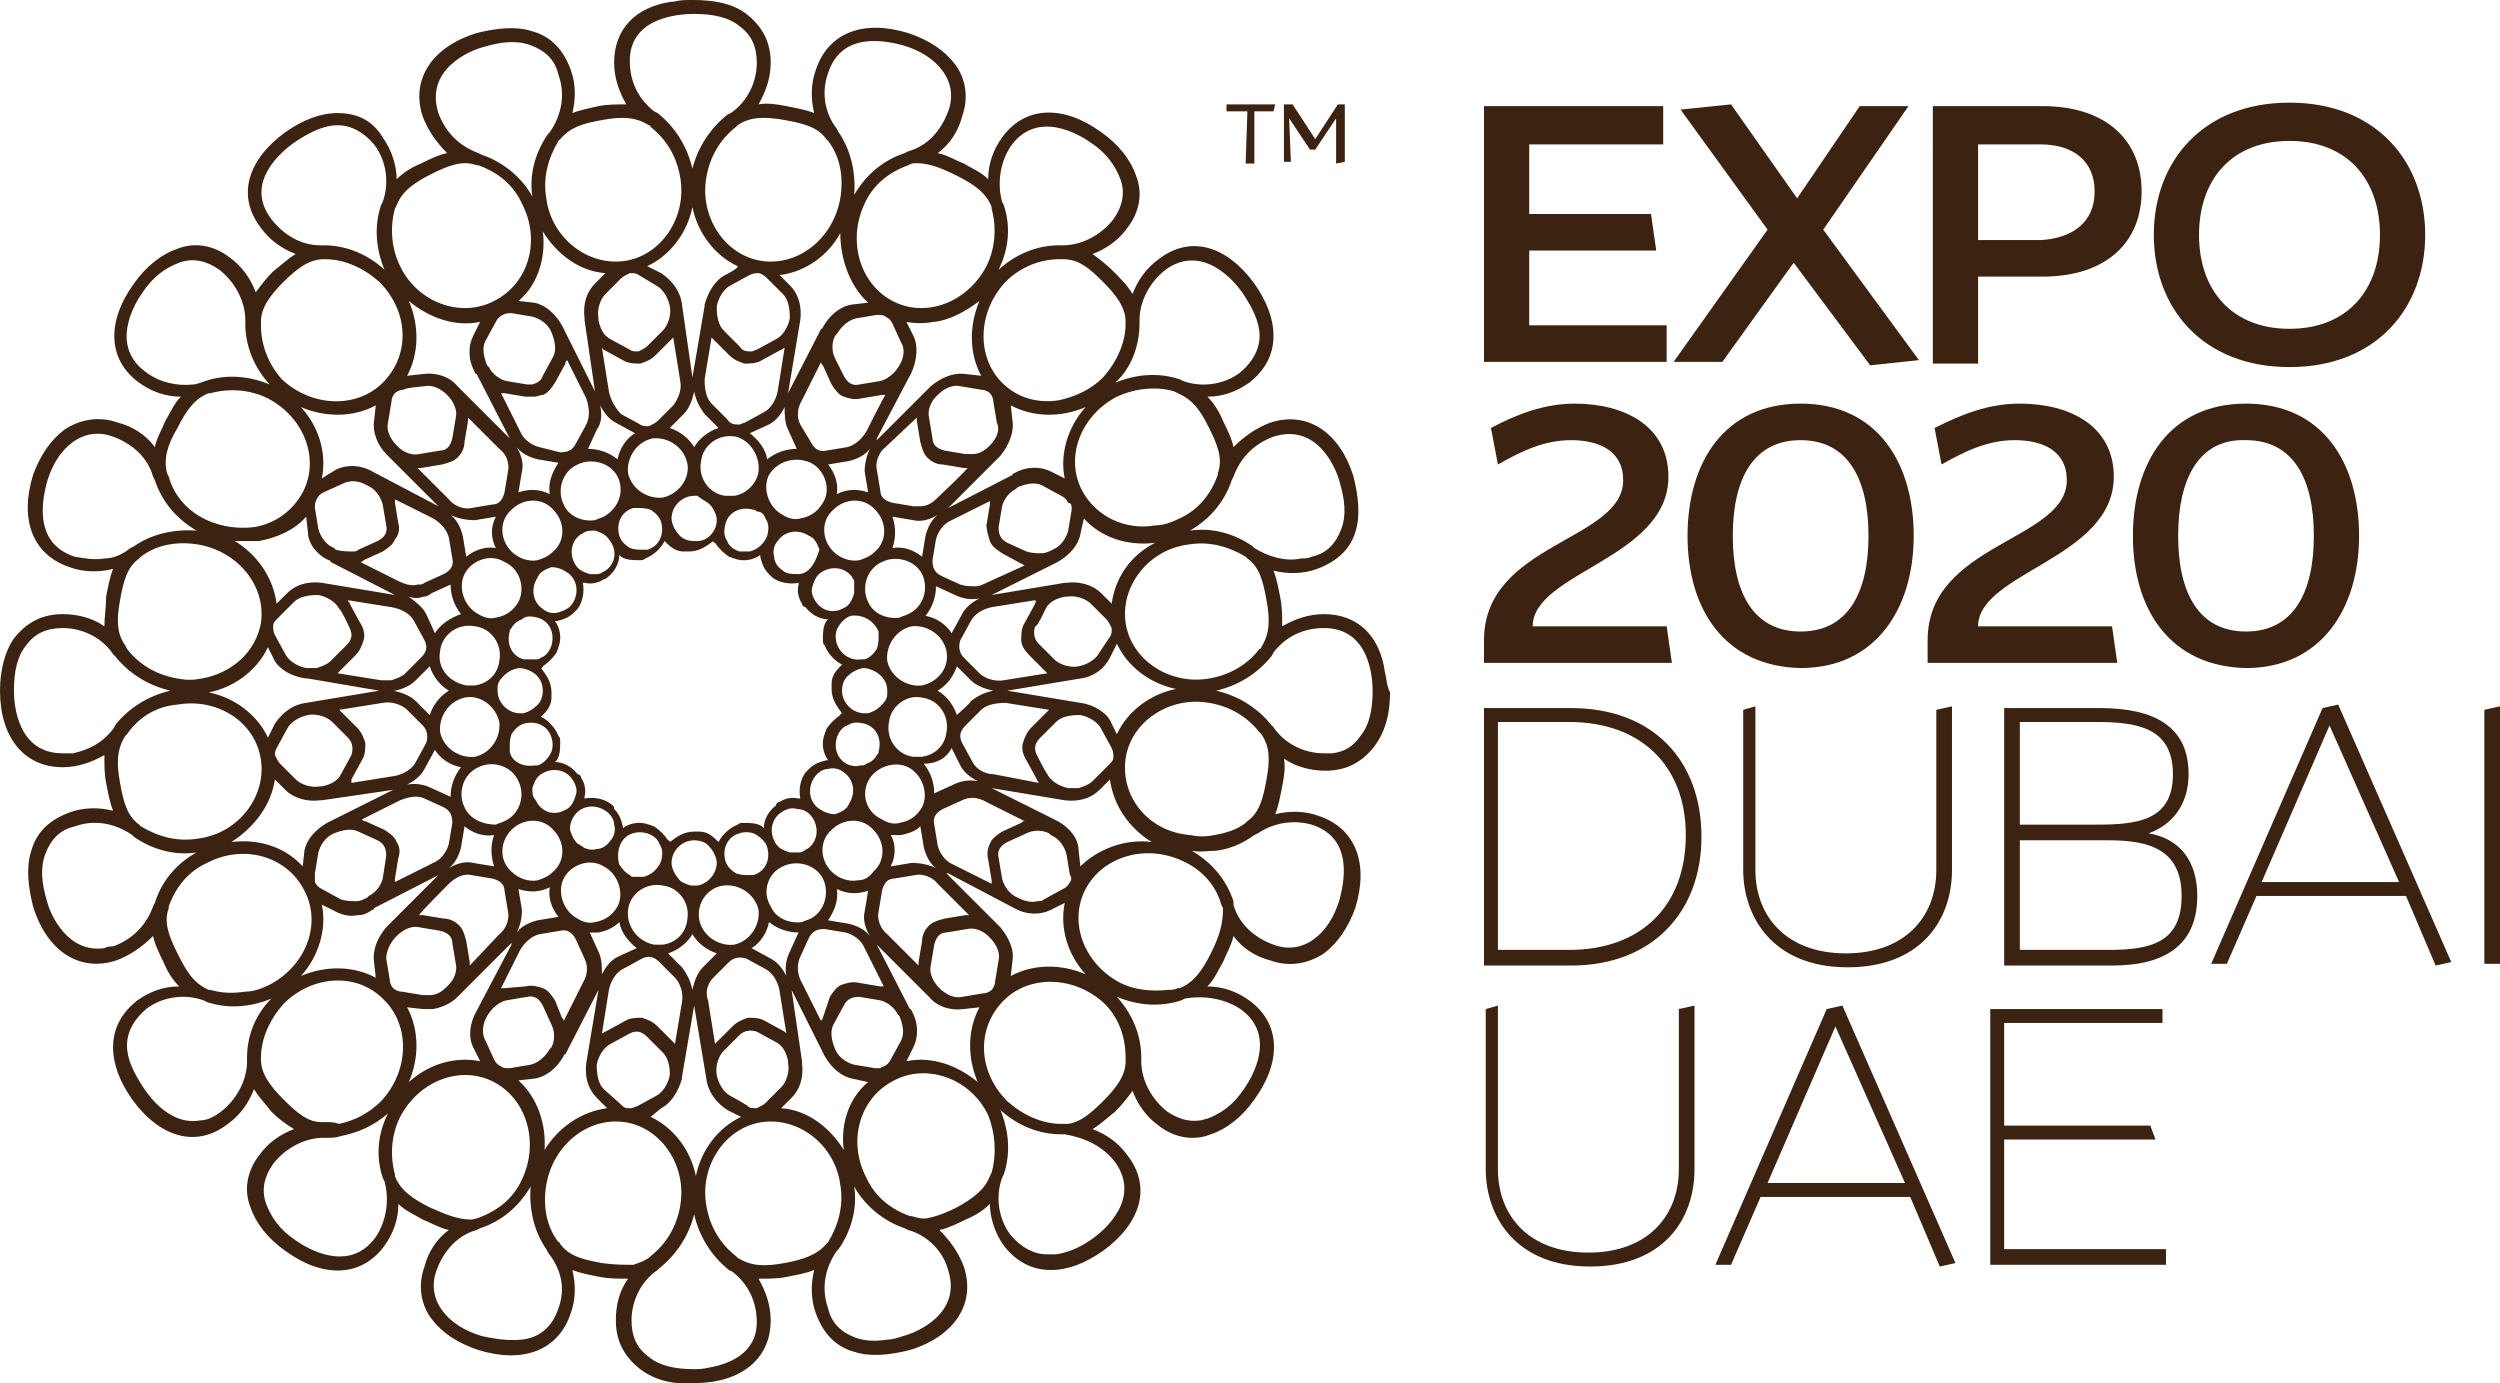 <?xml version="1.0" encoding="utf-8"?>
<!-- Generator: Adobe Illustrator 23.0.3, SVG Export Plug-In . SVG Version: 6.00 Build 0)  -->
<svg version="1.2" baseProfile="tiny" id="Layer_1" xmlns="http://www.w3.org/2000/svg" xmlns:xlink="http://www.w3.org/1999/xlink"
	 x="0px" y="0px" viewBox="0 0 143.7 79.5" xml:space="preserve">
<path fill="#3C2210" d="M71.6,9.4h0.5v-3h1.1L73.3,6h-2.8v0.4h1.2L71.6,9.4z M74.1,6.8l1.2,1.8h0.3l1.2-1.8v2.6l0.5-0.1V6h-0.4
	l-1.3,2l-1.3-2h-0.5v3.3h0.4L74.1,6.8z"/>
<path fill="#3C2210" d="M78.2,42.3c-0.4,0.6-0.9,0.9-1.6,1h-0.5c-1.2,0-2.3-0.6-2.9-1.5l-0.1-0.1c-0.8-1-1.9-1.7-3.2-2
	c1.3-0.3,2.4-1,3.2-2l0.1-0.2c0.7-0.9,1.7-1.4,2.9-1.4c2.6,0,2.8,2.8,2.8,3.6C78.9,40.8,78.7,41.7,78.2,42.3z M75.4,47.4
	c2.5,0.8,1.8,3.5,1.6,4.3c-0.3,1-0.8,1.8-1.5,2.3s-1.5,0.6-2.3,0.3c-1.1-0.4-2-1.2-2.3-2.3v-0.2c-0.4-1.2-1.2-2.2-2.4-2.9
	c0.5,0.1,1,0,1.4,0c0.8-0.1,1.5-0.4,2.2-0.9l0.2-0.1C73.2,47.3,74.3,47.1,75.4,47.4L75.4,47.4z M69.6,54.8c-0.5,1-1,1.7-1.8,2h-0.1
	c-0.2,0.1-0.4,0.1-0.6,0.1c-0.9,0.1-1.9,0-2.7-0.4c-2.1-1.1-3-3.5-2-5.4s3.5-2.6,5.6-1.6c1.1,0.5,1.9,1.4,2.2,2.5l0.1,0.2
	C70.3,53.1,70.1,53.8,69.6,54.8z M71.3,58c2.1,1.5,0.7,3.9,0.2,4.6c-0.6,0.9-1.3,1.4-2.1,1.7c-0.1,0-0.3,0.1-0.4,0.1
	c-0.7,0.1-1.3-0.1-1.9-0.5c-0.9-0.7-1.5-1.8-1.5-2.9v-0.2c0-1.3-0.5-2.5-1.4-3.5c1.2,0.5,2.5,0.6,3.7,0.2l0.2-0.1
	C69.2,57.2,70.4,57.4,71.3,58L71.3,58z M64.7,60.8V61c0,0.8-0.5,1.5-1.3,2.3c-0.7,0.7-1.3,1.2-2,1.3H61c-1.1,0-2.2-0.5-3.1-1.3
	c-1.7-1.7-1.8-4.2-0.2-5.8c1.5-1.5,4.1-1.4,5.8,0.2C64.3,58.5,64.7,59.6,64.7,60.8z M64.1,66.8c1.5,2.1-0.6,3.9-1.3,4.4
	s-1.4,0.8-2.1,0.9h-0.5c-0.8,0-1.5-0.4-2.1-1.1c-0.7-0.9-0.9-2.2-0.5-3.3l0.1-0.2c0.4-1.2,0.3-2.5-0.2-3.7c1,0.9,2.2,1.4,3.5,1.4
	h0.2C62.4,65.4,63.4,65.9,64.1,66.8z M57,67.4l-0.1,0.2c-0.3,0.8-1,1.3-1.9,1.8c-0.6,0.3-1.1,0.5-1.6,0.6c-0.3,0.1-0.7,0-1-0.1h-0.1
	c-1.1-0.4-2-1.1-2.5-2.2c-1.1-2.1-0.4-4.6,1.6-5.6c1.9-1,4.4-0.1,5.4,2C57.2,65.1,57.3,66.3,57,67.4z M54.5,73
	c0.8,2.5-1.8,3.6-2.6,3.8C51.6,76.9,51.3,77,51,77c-0.6,0.1-1.2,0.1-1.8-0.1c-0.8-0.3-1.4-0.8-1.6-1.7c-0.4-1.1-0.2-2.3,0.5-3.3
	l0.1-0.1c0.7-1,1.1-2.3,0.9-3.6c0.6,1.1,1.7,2,2.9,2.4l0.2,0.1C53.3,71,54.2,71.9,54.5,73z M45.1,72.6c-1.1,0.2-1.9,0.2-2.7-0.3
	l-0.1-0.1c-0.9-0.7-1.5-1.7-1.7-2.9c-0.4-2.3,1.1-4.5,3.2-4.8c2.1-0.3,4.2,1.3,4.5,3.6c0.2,1.2-0.1,2.3-0.7,3.3l-0.1,0.1
	C47,72.1,46.2,72.4,45.1,72.6z M40.8,78.6c-0.4,0.1-0.7,0.1-0.9,0.1c-1.1,0-2-0.2-2.6-0.7c-0.7-0.5-1-1.2-1-2.1
	c0-1.2,0.6-2.3,1.5-2.9l0.1-0.1c1-0.8,1.7-1.9,2-3.1c0.3,1.3,1,2.4,2,3.2l0.2,0.1c0.9,0.7,1.4,1.7,1.4,2.9
	C43.5,77.8,41.9,78.4,40.8,78.6z M34.6,72.6c-1.1-0.2-1.9-0.4-2.4-1.1c0,0,0-0.1-0.1-0.1c-0.7-0.9-0.9-2.1-0.7-3.3
	c0.4-2.3,2.4-3.9,4.5-3.6s3.6,2.5,3.2,4.8c-0.2,1.2-0.8,2.2-1.7,2.9l-0.1,0.1c-0.3,0.2-0.6,0.3-0.9,0.4
	C35.8,72.7,35.3,72.7,34.6,72.6z M32.1,75.2c-0.4,1.2-1.2,1.7-2.1,1.8c-0.9,0.1-1.8-0.1-2.3-0.2c-1-0.3-1.8-0.8-2.3-1.5
	s-0.6-1.5-0.3-2.3c0.4-1.1,1.2-2,2.3-2.3l0.2-0.1c1.2-0.4,2.2-1.2,2.9-2.4c-0.1,1.3,0.2,2.6,0.9,3.6l0.1,0.2
	C32.3,73,32.5,74.1,32.1,75.2z M24.7,69.4c-1-0.5-1.7-1-2-1.8v-0.1c-0.3-1.1-0.2-2.3,0.3-3.3c1.1-2.1,3.5-3,5.4-2s2.6,3.5,1.6,5.6
	c-0.5,1.1-1.4,1.8-2.5,2.2c0,0-0.3,0.1-0.4,0.1C26.3,70.1,25.6,69.8,24.7,69.4z M22,67.7l0.1,0.2c0.3,1.1,0.1,2.3-0.5,3.2
	c-1.5,2.1-3.9,0.7-4.6,0.2c-0.9-0.6-1.4-1.3-1.7-2.1c-0.3-0.8-0.1-1.6,0.4-2.3c0.7-0.9,1.8-1.5,2.9-1.5h0.2c0.3,0,0.5,0,0.8-0.1
	c1-0.2,1.9-0.6,2.7-1.3C21.7,65.2,21.6,66.5,22,67.7L22,67.7z M16.3,63.2c-0.8-0.8-1.3-1.5-1.3-2.3v-0.1c0-1.1,0.5-2.2,1.3-3.1
	c1.7-1.7,4.3-1.8,5.8-0.2c1.5,1.5,1.4,4.1-0.2,5.8c-0.7,0.7-1.5,1.1-2.4,1.3c-0.3-0.1-0.5-0.1-0.8-0.1h-0.2
	C17.7,64.5,17.1,64,16.3,63.2z M14.2,60.8V61c0,1.1-0.6,2.2-1.5,2.9c-0.4,0.3-0.8,0.5-1.2,0.5c-1.6,0.3-2.8-1.2-3.2-1.8
	c-0.6-0.9-1-1.7-1-2.5s0.4-1.5,1.1-2.1c0.9-0.7,2.2-0.9,3.3-0.5l0.2,0.1c1.2,0.4,2.5,0.3,3.7-0.2C14.7,58.3,14.2,59.5,14.2,60.8z
	 M10.2,54.8c-0.5-1-0.8-1.8-0.5-2.6v-0.1c0.4-1.1,1.1-2,2.2-2.5c2.1-1.1,4.6-0.4,5.6,1.6c1,1.9,0.1,4.3-2,5.4
	c-0.4,0.2-0.9,0.4-1.4,0.4c-0.7,0.1-1.3,0.1-2-0.1H12C11.1,56.5,10.7,55.8,10.2,54.8z M8.9,51.9l-0.1,0.2c-0.4,1.1-1.2,1.9-2.3,2.3
	c-0.2,0-0.3,0-0.5,0.1c-2.1,0.3-3.1-1.9-3.3-2.7c-0.3-1-0.4-1.9-0.1-2.7s0.8-1.4,1.7-1.6c1.1-0.4,2.3-0.2,3.3,0.5l0.1,0.1
	c1,0.7,2.3,1.1,3.6,0.9C10.2,49.6,9.3,50.6,8.9,51.9z M6.5,41.9c-0.6,0.8-1.4,1.2-2.3,1.4H3.6c-2.6,0-2.8-2.8-2.8-3.6
	c0-1.1,0.2-2,0.7-2.6c0.5-0.7,1.2-1,2.1-1c1.2,0,2.3,0.6,2.9,1.5l0.1,0.1c0.8,1,1.9,1.7,3.2,2c-1.3,0.3-2.4,1-3.2,2
	C6.6,41.8,6.5,41.9,6.5,41.9z M6,32.1c-0.6,0.1-1.1,0-1.7-0.1c-2.5-0.8-1.8-3.5-1.6-4.3c0.3-1,0.8-1.8,1.5-2.3s1.5-0.6,2.3-0.3
	c1.1,0.4,2,1.2,2.3,2.3l0.1,0.2c0.4,1.2,1.2,2.2,2.4,2.9c-1.3-0.1-2.6,0.2-3.6,0.9l-0.2,0.1C7,31.9,6.5,32.1,6,32.1z M10.2,24.6
	c0.5-1,1-1.7,1.8-2h0.1c1.1-0.3,2.3-0.2,3.3,0.3c2.1,1.1,3,3.5,2,5.4c-0.6,1.1-1.6,1.8-2.8,2c-0.9,0.1-1.8,0-2.7-0.4
	c-1.1-0.5-1.9-1.4-2.2-2.5l-0.1-0.2C9.4,26.4,9.6,25.6,10.2,24.6z M8.4,21.4c-2.1-1.5-0.7-3.9-0.2-4.6c0.6-0.9,1.3-1.4,2.1-1.7
	c0.8-0.3,1.6-0.1,2.3,0.4c0.9,0.7,1.5,1.8,1.5,2.9v0.2c0,1.3,0.5,2.5,1.4,3.5c-1.2-0.5-2.5-0.6-3.7-0.2c0,0-0.5,0.2-0.7,0.2
	C10.2,22.2,9.2,22,8.4,21.4z M15,18.7v-0.2c0-0.8,0.5-1.5,1.3-2.3c0.8-0.8,1.5-1.3,2.3-1.3h0.1c1.1,0,2.2,0.5,3.1,1.3
	c1.7,1.7,1.8,4.2,0.2,5.8c-1.5,1.5-4.1,1.4-5.8-0.2C15.4,20.9,15,19.8,15,18.7z M15.6,12.6c-1.6-2.1,0.6-3.9,1.3-4.4
	c0.9-0.6,1.7-1,2.5-1s1.5,0.4,2.1,1.1c0.7,0.9,0.9,2.2,0.5,3.3l-0.1,0.2c-0.4,1.2-0.3,2.5,0.2,3.7c-1-0.9-2.2-1.4-3.5-1.4h-0.2
	C17.3,14.1,16.3,13.5,15.6,12.6z M22.7,12l0.1-0.2c0.3-0.8,1-1.3,2-1.8s1.8-0.8,2.6-0.5h0.1c1.1,0.4,2,1.1,2.5,2.2
	c1.1,2.1,0.4,4.6-1.6,5.6c-1.9,1-4.4,0.1-5.4-2C22.5,14.3,22.4,13.1,22.7,12z M25.2,6.5C24.4,4,27,2.9,27.8,2.7
	c1-0.3,1.9-0.4,2.7-0.1s1.4,0.8,1.6,1.7c0.4,1.1,0.2,2.3-0.5,3.3l-0.1,0.1c-0.7,1-1.1,2.3-0.9,3.6c-0.6-1.1-1.7-2-2.9-2.4l-0.2-0.1
	C26.4,8.4,25.6,7.6,25.2,6.5z M34.6,6.9c1.1-0.2,1.9-0.2,2.7,0.3c0,0,0.1,0,0.1,0.1c0.9,0.7,1.5,1.7,1.7,2.9
	c0.4,2.3-1.1,4.5-3.2,4.8c-2.1,0.3-4.2-1.3-4.5-3.6c-0.2-1.2,0.1-2.3,0.7-3.3L32.2,8C32.8,7.3,33.5,7.1,34.6,6.9z M39.9,0.8
	c1.1,0,2,0.2,2.6,0.7c0.7,0.5,1,1.2,1,2.1c0,1.2-0.6,2.3-1.5,2.9l-0.2,0.1c-1,0.8-1.7,1.9-2,3.1c-0.3-1.3-1-2.4-2-3.2l-0.2-0.1
	c-0.9-0.7-1.4-1.7-1.4-2.9C36.2,1,39,0.8,39.9,0.8z M45.1,6.9C46.2,7.1,47,7.3,47.5,8l0.1,0.1c0.7,0.9,0.9,2.1,0.7,3.3
	c-0.4,2.3-2.4,3.9-4.5,3.6c-2.1-0.3-3.6-2.5-3.2-4.8C40.8,9,41.4,8,42.3,7.3l0.1-0.1C43.1,6.7,44,6.7,45.1,6.9z M47.6,4.2
	c0.8-2.5,3.5-1.8,4.3-1.6c1,0.3,1.8,0.8,2.3,1.5s0.6,1.5,0.3,2.3c-0.4,1.1-1.2,2-2.3,2.3L52,8.8c-1.2,0.4-2.2,1.2-2.9,2.4
	c0.1-1.3-0.2-2.6-0.9-3.6l-0.1-0.2C47.4,6.5,47.2,5.3,47.6,4.2z M55,10.1c1,0.5,1.7,1,2,1.8V12c0.3,1.1,0.2,2.3-0.3,3.3
	c-1.1,2.1-3.5,3-5.4,2s-2.6-3.5-1.6-5.6c0.5-1.1,1.4-1.8,2.5-2.2l0.2-0.1C53.2,9.3,54,9.6,55,10.1z M57.7,11.8l-0.1-0.2
	c-0.3-1.1-0.1-2.3,0.5-3.2c1.5-2.1,3.9-0.7,4.6-0.2c0.9,0.6,1.4,1.3,1.7,2.1s0.1,1.6-0.4,2.3c-0.7,0.9-1.8,1.5-2.9,1.5h-0.2
	c-1.3,0-2.5,0.5-3.5,1.4C58,14.3,58.1,13,57.7,11.8z M63.4,16.2c0.8,0.8,1.3,1.5,1.3,2.3v0.1c0,1.1-0.5,2.2-1.3,3.1
	c-0.7,0.7-1.6,1.1-2.5,1.3c-1.2,0.2-2.4-0.1-3.3-1c-1.5-1.5-1.4-4.1,0.2-5.8c0.8-0.8,1.9-1.3,3.1-1.3h0.2
	C62,14.9,62.6,15.4,63.4,16.2z M65.5,18.6v-0.2c0-1.1,0.6-2.2,1.5-2.9c2.1-1.5,3.9,0.6,4.4,1.3c0.6,0.9,1,1.7,1,2.5
	s-0.4,1.5-1.1,2.1c-0.9,0.7-2.2,0.9-3.3,0.5l-0.2-0.1c-1.2-0.4-2.5-0.3-3.7,0.2C65,21.2,65.5,19.9,65.5,18.6z M69.5,24.6
	c0.5,1,0.8,1.8,0.5,2.6v0.1c-0.4,1.1-1.1,2-2.2,2.5c-0.4,0.2-0.9,0.4-1.4,0.4c-1.7,0.3-3.4-0.5-4.2-2c-1-1.9-0.1-4.3,2-5.4
	c1.1-0.5,2.3-0.6,3.3-0.3l0.2,0.1C68.6,23,69,23.6,69.5,24.6z M69.5,39c-2.3,0.4-4.5-1.1-4.8-3.2c-0.3-2.1,1.3-4.2,3.6-4.5
	c1.2-0.2,2.3,0.1,3.3,0.7l0.1,0.1c0.7,0.5,0.9,1.3,1.1,2.4c0.2,1.1,0.2,1.9-0.3,2.7c0,0,0,0.1-0.1,0.1C71.7,38.2,70.7,38.8,69.5,39z
	 M64.7,43.6c0.3-2.1,2.5-3.6,4.8-3.2c1.2,0.2,2.2,0.8,2.9,1.7l0.1,0.1c0.5,0.7,0.5,1.5,0.3,2.6s-0.4,1.9-1.1,2.4l-0.1,0.1
	c-0.5,0.4-1.2,0.6-1.8,0.7c-0.5,0.1-0.9,0.1-1.4,0C66,47.8,64.4,45.8,64.7,43.6z M60.8,47.2C60.8,47.2,60.7,47.2,60.8,47.2L57,45.3
	h-0.1H57l4.2,0.7c0.8,0.1,1.5-0.1,2-0.6l0.6-0.6c0.2,1.5,1.1,2.8,2.4,3.6c-1.5-0.2-3.1,0.4-4.1,1.4L62,48.9
	C62,48.2,61.5,47.6,60.8,47.2z M61.5,50.7c-0.1,0.2-0.2,0.3-0.4,0.4L60,51.7c-0.1,0.1-0.2,0.1-0.4,0.1c-0.3,0.1-0.7,0-1.1-0.2
	c-0.5-0.2-0.8-0.7-0.9-1.1l-0.2-1.2c-0.1-0.4,0.1-0.7,0.5-0.9l1.1-0.5c0.4-0.2,0.9-0.2,1.3,0l0.1,0.1c0.5,0.2,0.8,0.7,0.9,1.1
	l0.2,1.2C61.6,50.4,61.6,50.6,61.5,50.7z M55.3,57.3c-0.4,0.1-0.9-0.1-1.3-0.5s-0.6-0.9-0.5-1.3l0.2-1.2c0.1-0.4,0.3-0.7,0.7-0.7
	l1.2-0.2c0.4-0.1,0.9,0.1,1.2,0.4l0.1,0.1c0.4,0.4,0.6,0.9,0.5,1.3l-0.2,1.2c0,0.2-0.1,0.4-0.2,0.5c-0.1,0.1-0.3,0.2-0.5,0.2
	L55.3,57.3z M49.1,61.2c-0.4-0.1-0.9-0.4-1.1-0.9c-0.2-0.5-0.3-1-0.1-1.4l0.6-1.1c0.2-0.4,0.5-0.5,0.9-0.5l1.2,0.2
	c0.4,0.1,0.8,0.4,1,0.8l0.1,0.1c0.2,0.5,0.3,1,0.1,1.4l-0.6,1.1c-0.1,0.2-0.2,0.3-0.4,0.4c-0.1,0-0.2,0.1-0.2,0.1h-0.3
	C50.3,61.4,49.1,61.2,49.1,61.2z M42,63c-0.4-0.2-0.7-0.7-0.8-1.2s0.1-1.1,0.4-1.4l0.9-0.9c0.3-0.3,0.7-0.3,1-0.2l1.1,0.6
	c0.4,0.2,0.6,0.6,0.7,1.1v0.1c0.1,0.5-0.1,1.1-0.4,1.4L44,63.4c-0.1,0.1-0.3,0.2-0.5,0.3c-0.2,0-0.4,0-0.5-0.1
	C43.1,63.6,42,63,42,63z M38,63.7c0.6-0.3,1-1,1.2-1.7v-0.1l0.7-4.1v-0.1v0.1l0.7,4.2c0.1,0.8,0.6,1.4,1.2,1.8l0.8,0.4
	c-1.3,0.6-2.3,1.9-2.6,3.4c-0.3-1.5-1.3-2.8-2.6-3.4C37.4,64.2,38,63.7,38,63.7z M34.7,62.6c-0.3-0.3-0.4-0.8-0.4-1.4
	c0.1-0.5,0.4-1,0.8-1.2l1.1-0.6c0.4-0.2,0.7-0.1,1,0.2l0.9,0.9c0.3,0.3,0.4,0.8,0.4,1.2v0.1c-0.1,0.5-0.4,1-0.8,1.2l-1.1,0.6
	c-0.1,0-0.2,0.1-0.3,0.1h-0.2c-0.2,0-0.3-0.1-0.5-0.3L34.7,62.6z M28,58.4c0.3-0.5,0.7-0.8,1.1-0.9l1.2-0.2c0.4-0.1,0.7,0.1,0.9,0.5
	l0.5,1.1c0.2,0.4,0.2,0.9,0,1.3l-0.1,0.1c-0.3,0.5-0.7,0.8-1.1,0.9l-1.2,0.2c-0.2,0-0.4,0-0.5-0.1c-0.2-0.1-0.3-0.2-0.4-0.4
	l-0.5-1.1C27.7,59.5,27.7,58.9,28,58.4z M22.8,53.8c0.4-0.4,0.9-0.6,1.3-0.5l1.2,0.2c0.4,0.1,0.7,0.3,0.7,0.7l0.2,1.2
	c0.1,0.4-0.1,0.9-0.4,1.2l-0.1,0.1c-0.3,0.3-0.6,0.5-1,0.5h-0.4L23.1,57c-0.2,0-0.4-0.1-0.5-0.2c-0.1-0.1-0.2-0.3-0.2-0.5l-0.2-1.2
	C22.2,54.7,22.4,54.2,22.8,53.8z M18.1,50.2l0.2-1.2c0.1-0.4,0.4-0.9,0.9-1.1c0.5-0.2,1-0.3,1.4-0.1l1.1,0.5
	c0.4,0.2,0.5,0.5,0.5,0.9L22,50.5c-0.1,0.4-0.4,0.8-0.8,1l-0.1,0.1c-0.2,0.1-0.4,0.2-0.6,0.2c-0.3,0-0.6,0-0.9-0.1l-1.1-0.6
	c-0.2-0.1-0.3-0.2-0.4-0.4C18.1,50.7,18.1,50.2,18.1,50.2z M15.8,44.8l0.6,0.6c0.5,0.5,1.3,0.7,2,0.6h0.1l4.1-0.6l-3.8,1.9
	c-0.7,0.4-1.2,1-1.3,1.6l-0.1,0.9c-1-1.1-2.5-1.6-4.1-1.4C14.7,47.5,15.6,46.2,15.8,44.8z M15,43.7c0.3,2.1-1.3,4.2-3.6,4.5
	c-1.2,0.2-2.3-0.1-3.3-0.7L8,47.4c-0.7-0.5-0.9-1.3-1.1-2.4c-0.2-1.1-0.2-1.9,0.3-2.7l0.1-0.1c0.7-1,1.7-1.6,2.9-1.7
	C12.5,40.1,14.7,41.5,15,43.7z M18.9,32.2c0,0,0.1,0,0.1,0.1l3.7,1.9l-4.2-0.7c-0.8-0.1-1.5,0.1-2,0.6l-0.6,0.6
	c-0.2-1.5-1.1-2.8-2.4-3.6h1.4c1-0.2,2-0.6,2.7-1.4l0.1,0.9C17.7,31.2,18.2,31.9,18.9,32.2z M18.2,28.7c0.1-0.2,0.2-0.3,0.4-0.4
	l1.1-0.5c0.4-0.2,0.9-0.2,1.4,0.1c0.5,0.2,0.8,0.7,0.9,1.1l0.2,1.2c0.1,0.4-0.1,0.7-0.5,0.9l-1.1,0.5c-0.1,0.1-0.2,0.1-0.3,0.1
	c-0.3,0-0.6,0-1-0.1l-0.1-0.1c-0.5-0.2-0.8-0.7-0.9-1.1l-0.2-1.2C18.1,29,18.1,28.9,18.2,28.7z M24.4,22.2c0.4-0.1,0.9,0.1,1.3,0.5
	s0.6,0.9,0.5,1.3L26,25.2c-0.1,0.4-0.3,0.7-0.7,0.7l-1.2,0.2c-0.4,0.1-0.9-0.1-1.2-0.4l-0.1-0.1c-0.4-0.4-0.6-0.9-0.5-1.3l0.2-1.2
	c0-0.2,0.1-0.4,0.2-0.5s0.3-0.2,0.5-0.2C23.2,22.3,24.4,22.2,24.4,22.2z M30.6,18.2c0.4,0.1,0.9,0.4,1.1,0.9s0.3,1,0.1,1.4l-0.6,1.1
	c-0.1,0.3-0.3,0.4-0.6,0.5h-0.3l-1.2-0.2c-0.4-0.1-0.8-0.4-1-0.8L28,21c-0.2-0.5-0.3-1-0.1-1.4l0.6-1.1c0.1-0.2,0.2-0.3,0.4-0.4
	c0.2-0.1,0.3-0.1,0.5-0.1C29.4,18,30.6,18.2,30.6,18.2z M37.7,16.4c0.4,0.2,0.7,0.7,0.8,1.2s-0.1,1.1-0.4,1.4l-0.9,0.9
	c-0.1,0.1-0.3,0.2-0.5,0.3c-0.2,0-0.4,0-0.5-0.1l-1.1-0.6c-0.4-0.2-0.6-0.6-0.7-1.1v-0.1c-0.1-0.5,0.1-1.1,0.4-1.4l0.9-0.9
	c0.1-0.1,0.3-0.2,0.5-0.3c0.2,0,0.4,0,0.5,0.1L37.7,16.4z M41.7,15.8c-0.6,0.3-1,1-1.2,1.7v0.1l-0.7,4.1l-0.6-4.2
	c-0.1-0.8-0.6-1.4-1.2-1.8l-0.8-0.4c1.3-0.6,2.3-1.9,2.6-3.4c0.3,1.5,1.3,2.8,2.6,3.4C42.5,15.4,41.7,15.8,41.7,15.8z M45,16.9
	c0.3,0.3,0.4,0.8,0.4,1.4c-0.1,0.5-0.4,1-0.8,1.2l-1.1,0.6c-0.1,0-0.2,0.1-0.3,0.1c-0.3,0-0.5,0-0.7-0.3L41.6,19
	c-0.3-0.3-0.4-0.8-0.4-1.3v-0.1c0.1-0.5,0.4-1,0.8-1.2l1.1-0.6c0.2-0.1,0.4-0.1,0.5-0.1s0.3,0.1,0.5,0.3L45,16.9z M51.7,21
	c-0.3,0.5-0.7,0.8-1.1,0.9l-1.2,0.2c-0.4,0.1-0.7-0.1-0.9-0.5l-0.5-1c-0.2-0.4-0.2-0.9,0-1.3l0.1-0.1c0.3-0.5,0.7-0.8,1.1-0.9
	l1.2-0.2c0.2,0,0.4,0,0.5,0.1c0.2,0.1,0.3,0.2,0.4,0.4l0.5,1.1C52,20,52,20.5,51.7,21z M56.9,25.6c-0.3,0.3-0.6,0.5-1,0.5h-0.4
	l-1.2-0.2c-0.4-0.1-0.7-0.3-0.7-0.7L53.4,24c-0.1-0.4,0.1-0.9,0.4-1.2l0.1-0.1c0.4-0.4,0.9-0.6,1.3-0.5l1.2,0.2
	c0.2,0,0.4,0.1,0.5,0.2s0.2,0.3,0.2,0.5l0.2,1.2C57.5,24.7,57.3,25.2,56.9,25.6z M61.6,29.3l-0.2,1.2c-0.1,0.4-0.4,0.9-0.9,1.1
	c-0.2,0.1-0.4,0.2-0.6,0.2c-0.3,0-0.6,0-0.9-0.1l-1.1-0.5c-0.4-0.2-0.5-0.5-0.5-0.9l0.2-1.2c0.1-0.4,0.4-0.8,0.8-1l0.1-0.1
	c0.5-0.2,1-0.3,1.4-0.1l1.1,0.6c0.2,0.1,0.3,0.2,0.4,0.4C61.6,28.9,61.6,29.1,61.6,29.3z M63.9,34.7l-0.6-0.6
	c-0.5-0.5-1.3-0.7-2-0.6h-0.1L57,34.2h-0.1H57l3.8-1.9c0.7-0.4,1.2-1,1.3-1.6l0.2-0.9c1,1.1,2.5,1.6,4.1,1.4
	C65,31.9,64.1,33.2,63.9,34.7z M62.1,40.4l-4.2-0.7h-0.1h0.1l4.2-0.7c0.8-0.1,1.4-0.6,1.7-1.2l0.4-0.8c0.6,1.3,1.9,2.3,3.4,2.6
	c-1.5,0.3-2.8,1.3-3.4,2.6l-0.4-0.8C63.6,41,62.9,40.5,62.1,40.4z M59.6,43.4c-0.2-0.4-0.1-0.7,0.2-1l0.9-0.9
	c0.3-0.3,0.8-0.4,1.3-0.4h0.1c0.5,0.1,1,0.4,1.2,0.8l0.6,1.1c0.1,0.2,0.1,0.4,0.1,0.5c0,0.2-0.1,0.3-0.3,0.5l-0.9,0.9
	c-0.2,0.2-0.5,0.3-0.8,0.4h-0.6c-0.5-0.1-1-0.4-1.2-0.8C60.1,44.4,59.6,43.4,59.6,43.4z M55.9,43.8l-0.6-1.1c-0.2-0.4-0.1-0.7,0.2-1
	l0.9-0.9c0.3-0.3,0.9-0.4,1.4-0.4l2.5,0.4l-0.1,0.1l-0.9,0.9c-0.3,0.3-0.4,0.6-0.5,0.9c-0.1,0.3,0,0.7,0.2,1l0.6,1.1
	c0,0.1,0.1,0.1,0.1,0.2l-2.6-0.5C56.6,44.5,56.1,44.2,55.9,43.8z M50.5,52.4l0.2-1.2c0.1-0.4,0.3-0.7,0.7-0.7l1.2-0.2
	c0.4-0.1,1,0.1,1.3,0.5l1.8,1.8h-0.2l-1.2,0.2c-0.4,0.1-0.7,0.2-0.9,0.4S53,53.7,53,54.1l-0.2,1.2v0.2L51,53.7
	C50.6,53.4,50.4,52.8,50.5,52.4z M49.3,50.6c-0.5,0.1-1.1-0.1-1.5-0.5c-0.7-0.7-0.7-1.8,0-2.4c0.7-0.7,1.8-0.7,2.4,0
	c0.7,0.7,0.7,1.8,0,2.4C50,50.4,49.7,50.6,49.3,50.6z M48.1,51.1c0.6,0.3,1.2,0.3,1.8,0.1l-0.2,1.2c-0.1,0.4,0,0.9,0.3,1.4
	c-0.3-0.4-0.8-0.6-1.2-0.7l-1.2-0.2C48,52.3,48.2,51.7,48.1,51.1z M46,55l0.5-1.1c0.2-0.4,0.5-0.5,0.9-0.5l1.2,0.2
	c0.4,0.1,0.9,0.4,1.1,0.9l1.1,2.2h-0.2l-1.2-0.2c-0.4-0.1-0.7,0-1,0.1s-0.5,0.4-0.7,0.7l-0.4,1.2c0,0.1-0.1,0.1-0.1,0.2l-1.1-2.2
	C45.8,56,45.8,55.4,46,55z M41,56.2l0.9-0.9c0.3-0.3,0.7-0.3,1-0.2l1.1,0.6c0.4,0.2,0.7,0.7,0.8,1.2l0.4,2.5l-0.1-0.1L44,58.7
	c-0.3-0.2-0.7-0.2-1-0.2c-0.3,0.1-0.6,0.2-0.9,0.5l-0.9,0.9L41.1,60l-0.4-2.5C40.5,57,40.7,56.5,41,56.2z M38.4,54.8
	c0.6-0.2,1.1-0.6,1.4-1.1c0.3,0.5,0.8,0.9,1.4,1.1l-0.8,0.8c-0.3,0.3-0.5,0.8-0.6,1.3c-0.1-0.5-0.3-0.9-0.6-1.3
	C39.2,55.6,38.4,54.8,38.4,54.8z M35,56.9c0.1-0.5,0.4-1,0.8-1.2l1.1-0.6c0.4-0.2,0.7-0.1,1,0.2l0.9,0.9c0.3,0.3,0.5,0.9,0.4,1.4
	L38.8,60l-0.1-0.1L37.8,59c-0.3-0.3-0.6-0.4-0.9-0.5c-0.3,0-0.7,0-1,0.2l-1.1,0.6c-0.1,0-0.1,0.1-0.2,0.1C34.6,59.4,35,56.9,35,56.9
	z M33.2,52.8c-0.8-0.4-1.2-1.5-0.8-2.3s1.5-1.2,2.3-0.7c0.8,0.4,1.2,1.5,0.8,2.3c-0.3,0.5-0.7,0.8-1.3,0.9
	C33.9,53.1,33.5,53,33.2,52.8z M29.9,54.6c0.3-0.5,0.7-0.8,1.1-0.9l1.2-0.2c0.4-0.1,0.7,0.1,0.9,0.5l0.5,1.1
	c0.2,0.4,0.2,0.9-0.1,1.4l-1.1,2.2c0-0.1,0-0.1-0.1-0.2l-0.4-1c-0.2-0.3-0.4-0.6-0.7-0.7c-0.3-0.1-0.6-0.2-1-0.1L29,56.8h-0.2
	C28.8,56.8,29.9,54.6,29.9,54.6z M30,52.3l-0.2-1.2c0.6,0.2,1.2,0.2,1.8-0.1c-0.1,0.6,0.1,1.2,0.5,1.7l-1.2,0.2
	c-0.4,0.1-0.9,0.3-1.2,0.7C29.9,53.2,30,52.8,30,52.3z M29.4,47.7c0.7-0.7,1.8-0.7,2.4,0c0.7,0.7,0.7,1.8,0,2.4
	c-0.3,0.3-0.6,0.4-0.9,0.5c-0.5,0.1-1.1-0.1-1.5-0.5C28.7,49.5,28.7,48.4,29.4,47.7z M25.8,50.8c0.4-0.4,0.9-0.6,1.3-0.5l1.2,0.2
	c0.4,0.1,0.7,0.3,0.7,0.7l0.2,1.2c0.1,0.4-0.1,1-0.5,1.3L27,55.5v-0.2l-0.2-1.2c-0.1-0.4-0.2-0.7-0.4-0.9c-0.2-0.2-0.5-0.4-0.9-0.4
	l-1.2-0.2h-0.2C24,52.6,25.8,50.8,25.8,50.8z M20.2,44.8l0.6-1.1c0.2-0.3,0.2-0.7,0.2-1c-0.1-0.3-0.2-0.6-0.5-0.9l-0.9-0.9l-0.1-0.1
	l2.5-0.4c0.5-0.1,1.1,0.1,1.4,0.4l0.9,0.9c0.3,0.3,0.3,0.7,0.2,1l-0.6,1.1c-0.2,0.4-0.7,0.7-1.2,0.8L20.2,45V44.8z M15.9,43l0.6-1.1
	c0.2-0.4,0.7-0.7,1.2-0.8s1.1,0.1,1.4,0.4l0.9,0.9c0.3,0.3,0.3,0.7,0.2,1l-0.6,1.1c-0.2,0.4-0.6,0.6-1.1,0.7h-0.1
	c-0.5,0.1-1.1-0.1-1.4-0.4l-0.9-0.9c-0.1-0.1-0.2-0.3-0.3-0.5C15.8,43.3,15.8,43.2,15.9,43z M17.6,39h0.1l4.1,0.7l-4.2,0.7
	c-0.8,0.1-1.4,0.6-1.8,1.2l-0.4,0.8c-0.6-1.3-1.9-2.3-3.4-2.6c1.5-0.3,2.8-1.3,3.4-2.6l0.4,0.8C16.1,38.5,16.8,38.9,17.6,39z
	 M20.1,36.1c0.2,0.4,0.1,0.7-0.2,1L19,38c-0.2,0.2-0.5,0.3-0.8,0.4h-0.6c-0.5-0.1-1-0.4-1.2-0.8l-0.6-1.1c-0.1-0.2-0.1-0.4-0.1-0.5
	c0-0.2,0.1-0.3,0.3-0.5l0.9-0.9c0.3-0.3,0.8-0.4,1.4-0.4c0.5,0.1,1,0.4,1.2,0.8C19.6,35,20.1,36.1,20.1,36.1z M23.8,35.7l0.6,1.1
	c0.2,0.4,0.1,0.7-0.2,1l-0.9,0.9c-0.2,0.2-0.5,0.3-0.8,0.4h-0.6l-2.5-0.4l0.1-0.1l0.9-0.9c0.3-0.3,0.4-0.6,0.5-0.9
	c0.1-0.3,0-0.7-0.2-1l-0.6-1.1c0-0.1-0.1-0.1-0.1-0.2l2.5,0.4C23.1,35,23.6,35.3,23.8,35.7z M29.2,27.1L29,28.3
	c-0.1,0.4-0.3,0.7-0.7,0.7l-1.2,0.2c-0.4,0.1-1-0.1-1.3-0.5L24,26.9h0.2l1.2-0.2c0.4-0.1,0.7-0.2,0.9-0.4c0.2-0.2,0.4-0.5,0.4-0.9
	l0.2-1.2V24l1.8,1.8C29.1,26.1,29.3,26.6,29.2,27.1z M31.8,29.3c0.7,0.7,0.7,1.8,0,2.4c-0.3,0.3-0.6,0.4-0.9,0.5
	c-0.5,0.1-1.1-0.1-1.5-0.5c-0.7-0.7-0.7-1.8,0-2.4C30.1,28.6,31.2,28.6,31.8,29.3z M31.6,28.4c-0.6-0.3-1.2-0.3-1.8-0.1l0.2-1.2
	c0.1-0.4,0-0.9-0.3-1.4c0.3,0.4,0.8,0.6,1.2,0.7l1.2,0.2C31.7,27.2,31.5,27.8,31.6,28.4z M33.7,24.4l-0.6,1.1
	c-0.2,0.4-0.5,0.5-0.9,0.5L31,25.7c-0.4-0.1-0.9-0.4-1.1-0.9l-1.1-2.2H29l1.2,0.2h0.5c0.2,0,0.3-0.1,0.5-0.1
	c0.3-0.1,0.5-0.4,0.7-0.7l0.6-1.1c0-0.1,0-0.1,0.1-0.2l1.1,2.2C33.9,23.5,33.9,24,33.7,24.4z M38.7,23.3l-0.9,0.9
	c-0.1,0.1-0.3,0.2-0.5,0.3c-0.2,0-0.4,0-0.5-0.1l-1.1-0.6c-0.3-0.3-0.6-0.8-0.7-1.3L34.6,20l0.1,0.1l1.1,0.6c0.3,0.2,0.7,0.2,1,0.2
	c0.3-0.1,0.6-0.2,0.9-0.5l0.9-0.9l0.1-0.1l0.4,2.5C39.2,22.4,39,22.9,38.7,23.3z M41.3,24.6c-0.6,0.2-1.1,0.6-1.4,1.1
	c-0.3-0.5-0.8-0.9-1.4-1.1l0.8-0.8c0.3-0.3,0.5-0.8,0.6-1.3c0.1,0.5,0.3,0.9,0.6,1.3C40.5,23.8,41.3,24.6,41.3,24.6z M44.7,22.5
	c-0.1,0.5-0.4,1-0.8,1.2l-1.1,0.6c-0.1,0-0.2,0.1-0.3,0.1c-0.3,0-0.5,0-0.7-0.3l-0.9-0.9c-0.3-0.3-0.4-0.8-0.4-1.4l0.4-2.4l0.1,0.1
	l0.9,0.9c0.3,0.3,0.6,0.4,0.9,0.5c0.3,0,0.7,0,1-0.2l1.1-0.6c0.1,0,0.1-0.1,0.2-0.1C45.1,20,44.7,22.5,44.7,22.5z M46.6,26.6
	c0.8,0.4,1.2,1.5,0.7,2.3c-0.3,0.5-0.7,0.8-1.3,0.9c-0.3,0.1-0.7,0-1-0.2c-0.8-0.4-1.2-1.5-0.8-2.3C44.7,26.5,45.7,26.2,46.6,26.6z
	 M49.8,24.8c-0.3,0.5-0.7,0.8-1.1,0.9l-1.2,0.2c-0.4,0.1-0.7-0.1-0.9-0.5l-0.6-1c-0.2-0.4-0.2-0.9,0.1-1.4l1.1-2.2
	c0,0.1,0,0.1,0.1,0.2l0.5,1.1c0.2,0.3,0.4,0.6,0.7,0.7s0.6,0.2,1,0.1l1.2-0.2h0.2C50.9,22.6,49.8,24.8,49.8,24.8z M49.7,27.1
	l0.2,1.2c-0.6-0.2-1.2-0.2-1.8,0.1c0.1-0.6-0.1-1.2-0.5-1.7l1.2-0.2c0.4-0.1,0.9-0.3,1.2-0.7C49.8,26.2,49.7,26.7,49.7,27.1z
	 M50.3,31.7c-0.3,0.3-0.6,0.4-0.9,0.5c-0.5,0.1-1.1-0.1-1.5-0.5c-0.7-0.7-0.7-1.8,0-2.4c0.7-0.7,1.8-0.7,2.4,0
	C51,30,51,31.1,50.3,31.7z M53.9,28.6c-0.3,0.3-0.6,0.5-1,0.5h-0.4l-1.2-0.2c-0.4-0.1-0.7-0.3-0.7-0.7L50.4,27
	c-0.1-0.4,0.1-1,0.5-1.3l1.8-1.7v0.2l0.2,1.2c0.1,0.4,0.2,0.7,0.4,0.9c0.2,0.2,0.5,0.4,0.9,0.4l1.2,0.2h0.2
	C55.7,26.9,53.9,28.6,53.9,28.6z M55,41.1c-0.2-0.6-0.6-1.1-1.1-1.4c0.5-0.3,0.9-0.8,1.1-1.4l0.8,0.8c0.3,0.3,0.8,0.5,1.3,0.6
	c-0.5,0.1-0.9,0.3-1.3,0.6C55.9,40.3,55,41.1,55,41.1z M54.7,43l0.5,1c0.2,0.4,0.6,0.7,1,0.9c-0.5-0.1-1,0-1.4,0.2l-1.1,0.5
	c0-0.6-0.2-1.2-0.6-1.7C53.8,43.9,54.4,43.6,54.7,43z M49.9,44.9c0.4-0.8,1.5-1.2,2.3-0.8s1.2,1.5,0.8,2.3c-0.3,0.5-0.7,0.8-1.3,0.9
	c-0.3,0.1-0.7,0-1-0.2C49.8,46.7,49.5,45.7,49.9,44.9z M48.9,44c-0.7-0.2-1-0.9-0.8-1.6c0.1-0.3,0.3-0.6,0.6-0.7
	c0.3-0.2,0.6-0.2,1-0.1c0.7,0.2,1,0.9,0.8,1.6c0,0.1,0,0.1-0.1,0.2c-0.1,0.2-0.3,0.4-0.6,0.5C49.7,44,49.6,44,49.4,44
	C49.2,44.1,49,44,48.9,44z M47.1,46.5c-0.6-0.4-0.7-1.2-0.3-1.8c0.2-0.3,0.5-0.5,0.8-0.5c0.3-0.1,0.7,0,0.9,0.2
	c0.6,0.4,0.7,1.2,0.3,1.8c0,0.1-0.1,0.1-0.1,0.2c-0.2,0.2-0.4,0.3-0.7,0.4C47.7,46.8,47.4,46.7,47.1,46.5z M45,49.8
	c0.8-0.4,1.9-0.1,2.3,0.7c0.4,0.8,0.1,1.9-0.7,2.3c-0.2,0.1-0.3,0.1-0.5,0.2c-0.7,0.1-1.5-0.2-1.8-0.9C43.8,51.3,44.1,50.2,45,49.8z
	 M43.3,50.3h-0.2c-0.3,0-0.5,0-0.8-0.1c-0.3-0.2-0.5-0.4-0.6-0.7c-0.2-0.7,0.1-1.4,0.8-1.6c0.3-0.1,0.7-0.1,1,0.1
	c0.3,0.2,0.5,0.4,0.6,0.7C44.3,49.4,44,50.1,43.3,50.3z M41.6,50.9c0.9-0.1,1.8,0.5,2,1.4c0.1,0.9-0.5,1.8-1.4,2
	c-0.9,0.1-1.8-0.5-2-1.4C40,51.9,40.7,51,41.6,50.9z M39,50.5c-0.2-0.2-0.4-0.6-0.4-0.9c0-0.7,0.6-1.3,1.3-1.3
	c0.3,0,0.7,0.1,0.9,0.4c0.2,0.2,0.4,0.6,0.4,0.9c0,0.6-0.5,1.2-1.1,1.3h-0.4C39.4,50.8,39.1,50.7,39,50.5z M36.1,52.3
	c0.1-0.9,1-1.6,2-1.4c0.9,0.1,1.6,1,1.4,2c-0.1,0.8-0.7,1.3-1.4,1.4h-0.5C36.6,54.1,36,53.2,36.1,52.3z M35.6,48.7
	c0.2-0.7,0.9-1,1.6-0.8c0.3,0.1,0.6,0.3,0.7,0.6c0.2,0.3,0.2,0.6,0.1,1c-0.2,0.5-0.6,0.8-1,0.9h-0.6c-0.1,0-0.1,0-0.2-0.1
	c-0.2-0.1-0.4-0.3-0.6-0.6C35.5,49.4,35.5,49,35.6,48.7z M46.7,47c0.4,0.6,0.3,1.4-0.3,1.8c-0.1,0-0.1,0.1-0.2,0.1
	C46.1,49,46,49,45.8,49h-0.4c-0.3-0.1-0.6-0.2-0.8-0.5c-0.4-0.6-0.3-1.4,0.3-1.8c0.3-0.2,0.6-0.3,0.9-0.2
	C46.2,46.5,46.5,46.7,46.7,47z M46.7,32.5c-0.2,0.3-0.5,0.5-0.8,0.5s-0.7,0-0.9-0.2c-0.3-0.2-0.5-0.5-0.5-0.8
	c-0.1-0.3,0-0.7,0.2-0.9c0.4-0.6,1.2-0.7,1.8-0.3c0.1,0,0.1,0.1,0.2,0.1c0.2,0.2,0.3,0.4,0.4,0.7C47,31.9,46.9,32.2,46.7,32.5z
	 M49.1,34.1c-0.1,0.3-0.2,0.6-0.5,0.8c-0.2,0.1-0.4,0.2-0.5,0.2c-0.5,0.1-0.9-0.1-1.2-0.5c-0.2-0.3-0.3-0.6-0.2-0.9
	c0.1-0.3,0.2-0.6,0.5-0.8c0.6-0.4,1.4-0.3,1.8,0.3c0,0.1,0.1,0.1,0.1,0.2C49.1,33.4,49.1,34.1,49.1,34.1z M50.5,36.3v0.2
	c0,0.3,0,0.5-0.1,0.8c-0.2,0.3-0.4,0.5-0.7,0.6h-0.2c-0.6,0.1-1.2-0.3-1.4-0.9c-0.1-0.3-0.1-0.7,0.1-1c0.2-0.3,0.4-0.5,0.7-0.6
	C49.5,35.3,50.2,35.6,50.5,36.3z M51,39.7v0.2c0,0.3-0.2,0.5-0.4,0.7s-0.4,0.3-0.7,0.4h-0.2c-0.7,0-1.3-0.6-1.3-1.3
	c0-0.3,0.1-0.7,0.4-0.9c0.2-0.2,0.6-0.4,0.9-0.4C50.4,38.5,51,39,51,39.7z M53,33c0.4,0.8,0.1,1.9-0.8,2.3c-0.2,0.1-0.3,0.1-0.5,0.2
	c-0.7,0.1-1.5-0.2-1.8-0.9c-0.4-0.8-0.1-1.9,0.8-2.3C51.5,31.9,52.6,32.2,53,33z M53.2,35.4c0.4-0.5,0.6-1.1,0.6-1.7l1.1,0.5
	c0.4,0.2,0.9,0.3,1.4,0.2c-0.4,0.2-0.8,0.5-1,0.9l-0.6,1.1C54.4,35.9,53.8,35.5,53.2,35.4z M53,40.1c0.9,0.1,1.6,1,1.4,2
	c-0.1,0.8-0.7,1.3-1.4,1.4h-0.5c-0.9-0.1-1.6-1-1.4-2C51.2,40.6,52.1,39.9,53,40.1z M53,39.4c-0.9,0.1-1.8-0.5-2-1.4
	c-0.1-0.9,0.5-1.8,1.4-2c0.9-0.1,1.8,0.5,2,1.4C54.6,38.4,53.9,39.2,53,39.4z M51.3,29.7l1.2,0.2c0.4,0.1,0.9,0,1.4-0.3
	c-0.4,0.3-0.6,0.8-0.7,1.2L53,32c-0.5-0.4-1.1-0.6-1.7-0.5C51.5,30.9,51.5,30.3,51.3,29.7z M35.1,46.2c-0.4-0.3-1-0.4-1.5-0.3v-0.1
	c0.1-0.4,0-0.8-0.2-1.1c0-0.1-0.1-0.2-0.2-0.2c-0.3-0.4-0.8-0.7-1.3-0.7l0.1-0.1c0.2-0.3,0.2-0.7,0.2-1.1c0-0.1,0-0.2-0.1-0.3
	c-0.2-0.5-0.6-0.9-1-1.1l0.1-0.1c0.3-0.3,0.5-0.6,0.5-1v-0.3c0-0.6-0.3-1-0.6-1.4c0,0,0.1,0,0.1-0.1c0.3-0.2,0.6-0.5,0.8-0.8
	c0-0.1,0.1-0.2,0.1-0.3c0.2-0.5,0.1-1.1-0.2-1.5H32c0.4-0.1,0.7-0.2,1-0.5l0.2-0.2c0.3-0.4,0.4-1,0.3-1.5h0.1c0.4,0.1,0.8,0,1.1-0.2
	c0.1,0,0.2-0.1,0.2-0.1c0.4-0.3,0.7-0.8,0.7-1.3l0.1,0.1c0.3,0.2,0.7,0.2,1.1,0.2c0.1,0,0.2,0,0.3-0.1c0.5-0.2,0.9-0.6,1.1-1
	l0.1,0.1c0.3,0.3,0.6,0.5,1,0.5h0.3c0.6,0,1-0.3,1.4-0.6c0,0,0,0.1,0.1,0.1c0.2,0.3,0.5,0.6,0.8,0.8c0.1,0,0.2,0.1,0.3,0.1
	c0.5,0.2,1.1,0.1,1.5-0.2V32c0.1,0.4,0.2,0.7,0.5,1l0.2,0.2c0.4,0.3,1,0.4,1.5,0.3v0.1c-0.1,0.4,0,0.8,0.2,1.1
	c0,0.1,0.1,0.2,0.2,0.2c0.3,0.4,0.8,0.7,1.3,0.7l-0.1,0.1c-0.2,0.3-0.2,0.7-0.2,1.1c0,0.1,0,0.2,0.1,0.3c0.2,0.5,0.6,0.9,1,1.1
	l-0.1,0.1c-0.3,0.3-0.5,0.6-0.5,1v0.3c0,0.6,0.3,1,0.6,1.4c0,0-0.1,0-0.1,0.1c-0.3,0.2-0.6,0.5-0.8,0.8c0,0.1-0.1,0.2-0.1,0.3
	c-0.2,0.5-0.1,1.1,0.2,1.5h-0.1c-0.4,0.1-0.7,0.2-1,0.5l-0.2,0.2c-0.3,0.4-0.4,1-0.3,1.5h-0.1c-0.4-0.1-0.8,0-1.1,0.2
	c-0.1,0-0.2,0.1-0.2,0.2c-0.4,0.3-0.7,0.8-0.7,1.3l-0.1-0.1c-0.3-0.2-0.7-0.2-1.1-0.2c-0.1,0-0.2,0-0.3,0.1c-0.5,0.2-0.9,0.6-1.1,1
	l-0.1-0.1c-0.3-0.3-0.6-0.5-1-0.5h-0.3c-0.6,0-1,0.3-1.4,0.6c0,0,0-0.1-0.1-0.1c-0.2-0.3-0.5-0.6-0.8-0.8c-0.1,0-0.2-0.1-0.3-0.1
	c-0.5-0.2-1.1-0.1-1.5,0.2v-0.1c-0.1-0.4-0.2-0.7-0.5-1C35.3,46.3,35.2,46.3,35.1,46.2z M33,46.9c0.4-0.6,1.2-0.7,1.8-0.3
	c0.3,0.2,0.5,0.5,0.5,0.8c0.1,0.3,0,0.7-0.2,0.9c-0.2,0.3-0.5,0.5-0.8,0.5c-0.3,0.1-0.7,0-0.9-0.2c-0.1,0-0.1-0.1-0.2-0.1
	c-0.2-0.2-0.3-0.4-0.4-0.7C32.7,47.6,32.8,47.2,33,46.9z M30.6,45.3c0.1-0.3,0.2-0.6,0.5-0.8c0.6-0.4,1.4-0.3,1.8,0.3
	c0.2,0.3,0.3,0.6,0.2,0.9c-0.1,0.3-0.2,0.6-0.5,0.8c-0.2,0.1-0.4,0.2-0.5,0.2c-0.5,0.1-0.9-0.1-1.2-0.5c0-0.1-0.1-0.1-0.1-0.2
	C30.6,45.8,30.6,45.6,30.6,45.3z M29.3,43.2V43c0-0.3,0-0.5,0.1-0.8c0.2-0.3,0.4-0.5,0.7-0.6c0.7-0.2,1.4,0.1,1.6,0.8
	c0.1,0.3,0.1,0.7-0.1,1s-0.4,0.5-0.7,0.6h-0.2C30.1,44.1,29.4,43.8,29.3,43.2z M26.7,46.4c-0.4-0.8-0.1-1.9,0.8-2.3
	c0.8-0.4,1.9-0.1,2.3,0.8c0.4,0.8,0.1,1.9-0.8,2.3c-0.2,0.1-0.3,0.1-0.5,0.2C27.8,47.4,27,47.1,26.7,46.4z M25,43.1
	c0.3,0.5,0.9,0.9,1.5,1c-0.4,0.5-0.6,1.1-0.6,1.7l-1.1-0.5c-0.4-0.2-0.9-0.3-1.4-0.2c0.4-0.2,0.8-0.5,1-0.9L25,43.1z M24.7,38.3
	c0.2,0.6,0.6,1.1,1.1,1.4c-0.5,0.3-0.9,0.8-1.1,1.4l-0.8-0.8c-0.3-0.3-0.8-0.5-1.3-0.6h0.1c0.5-0.1,0.9-0.3,1.2-0.6
	C23.9,39.1,24.7,38.3,24.7,38.3z M25,36.4l-0.5-1.1c-0.2-0.4-0.6-0.7-1-1c0.3,0.1,0.6,0.1,0.8,0c0.2,0,0.4-0.1,0.5-0.2l1.1-0.5
	c0,0.6,0.2,1.2,0.6,1.7C25.9,35.5,25.3,35.9,25,36.4z M25.3,37.4c0.1-0.9,1-1.6,2-1.4c0.9,0.1,1.6,1,1.4,2c-0.1,0.8-0.7,1.3-1.4,1.4
	h-0.5C25.8,39.2,25.1,38.4,25.3,37.4z M28.7,41.5c0.1,0.9-0.5,1.8-1.4,2c-0.9,0.1-1.8-0.5-2-1.4c-0.1-0.9,0.5-1.8,1.4-2
	S28.5,40.6,28.7,41.5z M29.8,34.6c-0.3,0.5-0.7,0.8-1.3,0.9c-0.3,0.1-0.7,0-1-0.2c-0.8-0.4-1.2-1.5-0.8-2.3c0.4-0.8,1.5-1.2,2.3-0.7
	C29.9,32.7,30.2,33.8,29.8,34.6z M31.2,39.7c0,0.3-0.1,0.7-0.4,0.9c-0.2,0.2-0.4,0.3-0.7,0.4h-0.2c-0.7,0-1.3-0.6-1.3-1.3v-0.2
	c0-0.3,0.2-0.5,0.4-0.7c0.2-0.2,0.6-0.4,0.9-0.4C30.7,38.5,31.2,39,31.2,39.7z M30.9,35.5c0.7,0.2,1,0.9,0.8,1.6
	c-0.1,0.3-0.3,0.6-0.6,0.7c-0.1,0.1-0.2,0.1-0.4,0.1h-0.6c-0.7-0.2-1-0.9-0.8-1.6c0-0.1,0-0.1,0.1-0.2c0.1-0.2,0.3-0.4,0.6-0.5
	C30.2,35.4,30.5,35.4,30.9,35.5z M32.6,32.9c0.6,0.4,0.7,1.2,0.3,1.8c-0.2,0.3-0.5,0.4-0.8,0.5s-0.7,0-0.9-0.2
	c-0.6-0.4-0.7-1.2-0.3-1.8c0-0.1,0.1-0.1,0.1-0.2c0.2-0.2,0.4-0.3,0.7-0.4C32,32.6,32.3,32.7,32.6,32.9z M34.8,32.8
	c-0.2,0.1-0.3,0.2-0.5,0.2h-0.4c-0.3-0.1-0.6-0.2-0.8-0.5c-0.4-0.6-0.3-1.4,0.3-1.8c0.1,0,0.1-0.1,0.2-0.1c0.1-0.1,0.4-0.1,0.6-0.1
	c0.3,0.1,0.6,0.2,0.8,0.5C35.5,31.6,35.4,32.4,34.8,32.8z M34.7,29.7c-0.2,0.1-0.3,0.1-0.5,0.2c-0.7,0.1-1.5-0.2-1.8-0.9
	c-0.4-0.8-0.1-1.9,0.8-2.3c0.8-0.4,1.9-0.1,2.3,0.7C35.9,28.2,35.6,29.2,34.7,29.7z M36.4,29.2h0.2c0.3,0,0.5,0,0.8,0.1
	c0.3,0.2,0.5,0.4,0.6,0.7c0.2,0.7-0.1,1.4-0.8,1.6H37c-0.3,0-0.5,0-0.8-0.1c-0.3-0.2-0.5-0.4-0.6-0.7C35.4,30.1,35.7,29.4,36.4,29.2
	z M38.1,28.6c-0.9,0.1-1.8-0.5-2-1.4c-0.1-0.9,0.5-1.8,1.4-2c0.9-0.1,1.8,0.5,2,1.4S39,28.4,38.1,28.6z M40.8,29
	c0.2,0.2,0.4,0.6,0.4,0.9c0,0.6-0.5,1.2-1.1,1.2h-0.2c-0.3,0-0.7-0.1-0.9-0.4c-0.2-0.2-0.4-0.6-0.4-0.9c0-0.7,0.6-1.3,1.3-1.3h0.2
	C40.3,28.7,40.6,28.8,40.8,29z M44,29.8c0.2,0.3,0.2,0.6,0.1,1c-0.2,0.5-0.6,0.8-1,0.9h-0.6c-0.3-0.1-0.6-0.3-0.7-0.6
	c-0.2-0.3-0.2-0.6-0.1-1c0.2-0.7,0.9-1,1.6-0.8c0.1,0,0.1,0,0.2,0.1C43.7,29.4,43.9,29.5,44,29.8z M43.6,27.1
	c-0.1,0.7-0.7,1.3-1.4,1.4h-0.5c-0.9-0.1-1.6-1-1.4-2c0.1-0.9,1-1.6,2-1.4C43.1,25.3,43.7,26.2,43.6,27.1z M28.5,31.5
	c-0.6-0.1-1.2,0.1-1.7,0.5l-0.2-1.2c-0.1-0.4-0.3-0.9-0.7-1.2c0.4,0.2,0.9,0.3,1.4,0.3l1.2-0.2C28.2,30.3,28.2,30.9,28.5,31.5z
	 M28.4,49.8l-1.2-0.2c-0.4-0.1-0.9,0-1.4,0.3c0.4-0.3,0.6-0.8,0.7-1.2l0.2-1.2c0.5,0.4,1.1,0.6,1.7,0.5
	C28.2,48.5,28.2,49.2,28.4,49.8z M51.2,48h0.6c0.4-0.1,0.8-0.2,1.1-0.5l0.2,1.2c0.1,0.4,0.3,0.9,0.7,1.2c-0.4-0.2-0.9-0.3-1.4-0.3
	l-1.2,0.2C51.5,49.2,51.5,48.5,51.2,48z M60.1,35c0.2-0.4,0.6-0.6,1.1-0.7h0.1c0.5-0.1,1.1,0.1,1.4,0.4l0.9,0.9
	c0.1,0.1,0.2,0.3,0.3,0.5c0,0.2,0,0.4-0.1,0.5l-0.6,0.9c-0.2,0.4-0.7,0.7-1.2,0.8s-1.1-0.1-1.4-0.4L59.7,37c-0.3-0.3-0.3-0.7-0.2-1
	C59.6,36.1,60.1,35,60.1,35z M59.5,34.7l-0.6,1.1c-0.2,0.3-0.2,0.7-0.2,1s0.2,0.6,0.5,0.9l0.9,0.9l0.1,0.1l-2.5,0.4
	c-0.5,0.1-1.1-0.1-1.4-0.4l-0.9-0.9c-0.3-0.3-0.3-0.7-0.2-1l0.6-1.1c0.2-0.4,0.7-0.7,1.2-0.8l2.5-0.4C59.6,34.6,59.5,34.6,59.5,34.7
	z M56.9,31.1c0.1,0.3,0.4,0.5,0.7,0.7l1.1,0.6c0.1,0,0.1,0.1,0.2,0.1l-2.2,1c-0.2,0.1-0.4,0.2-0.6,0.2c-0.3,0-0.6,0-0.9-0.1
	l-1.1-0.5c-0.4-0.2-0.5-0.5-0.5-0.9l0.2-1.2c0.1-0.4,0.4-0.9,0.9-1.1l2.2-1.1V29l-0.2,1.2C56.7,30.4,56.8,30.8,56.9,31.1z
	 M45.3,24.7l0.5,1.1c-0.6,0-1.2,0.2-1.7,0.6c-0.1-0.6-0.5-1.1-1-1.5l1.1-0.5c0.4-0.2,0.7-0.6,0.9-1C45.1,23.8,45.1,24.3,45.3,24.7z
	 M34.5,23.3c0.2,0.4,0.5,0.8,0.9,1l1.1,0.6c-0.5,0.3-0.9,0.9-1,1.5c-0.5-0.4-1.1-0.6-1.7-0.6l0.5-1.1C34.6,24.3,34.6,23.8,34.5,23.3
	z M22.9,30.1l-0.2-1.2v-0.2l2.2,1.1c0.5,0.3,0.8,0.7,0.9,1.1l0.2,1.2c0.1,0.4-0.1,0.7-0.5,0.9l-1.1,0.5c-0.1,0.1-0.2,0.1-0.4,0.1
	c-0.3,0.1-0.7,0-1.1-0.2l-2.2-1.1c0.1,0,0.1,0,0.2-0.1l1.1-0.5c0.3-0.2,0.6-0.4,0.7-0.7C22.9,30.8,23,30.4,22.9,30.1z M22.8,48.4
	c-0.1-0.3-0.4-0.5-0.7-0.7L21,47.2c-0.1,0-0.1,0-0.2-0.1L23,46c0.5-0.2,1-0.3,1.4-0.1l1.1,0.5c0.4,0.2,0.5,0.5,0.5,0.9l-0.2,1.2
	c-0.1,0.4-0.4,0.9-0.9,1.1l-2.2,1.1v-0.2l0.2-1.2C23,49,23,48.7,22.8,48.4z M34.4,54.7l-0.5-1.1h0.5c0.5-0.1,0.9-0.3,1.2-0.6
	c0.1,0.6,0.5,1.1,1,1.5L35.5,55c-0.4,0.2-0.7,0.6-0.9,1C34.6,55.6,34.6,55.1,34.4,54.7z M45.2,56.1c-0.2-0.4-0.5-0.8-0.9-1l-1.1-0.6
	c0.5-0.3,0.9-0.9,1-1.5c0.5,0.4,1.1,0.6,1.7,0.6l-0.5,1.1C45.2,55.1,45.1,55.6,45.2,56.1z M56.8,49.4l0.2,1.2v0.2l-2.2-1.1
	c-0.5-0.2-0.8-0.7-0.9-1.1l-0.2-1.2c-0.1-0.4,0.1-0.7,0.5-0.9l1.1-0.5c0.4-0.2,0.9-0.2,1.4,0.1l2.2,1.1c-0.1,0-0.1,0-0.2,0.1
	l-1.1,0.5c-0.3,0.2-0.6,0.4-0.7,0.7C56.8,48.7,56.7,49,56.8,49.4z M58.2,24.2l-0.1-0.9c1.3,0.7,2.9,0.7,4.3,0.1
	c-1,1.1-1.5,2.7-1.2,4.1l-0.8-0.4c-0.6-0.3-1.4-0.3-2.1,0.1c0,0-0.1,0-0.1,0.1l-3.7,1.9h-0.1h0.1l3-3C58,25.6,58.3,24.8,58.2,24.2z
	 M52.5,19.3l-0.4-0.8c0.5,0.1,1,0.1,1.6,0c0.9-0.1,1.8-0.6,2.6-1.2c-0.6,1.4-0.6,3,0.1,4.3l-0.9-0.1c-0.7-0.1-1.4,0.2-2,0.7
	l-0.1,0.1l-2.9,2.9l-0.1,0.1v-0.1l2-3.8C52.7,20.7,52.8,19.9,52.5,19.3z M49.9,17.4L49,17.5c-0.7,0.1-1.3,0.6-1.7,1.3
	c0,0,0,0.1-0.1,0.1l-1.9,3.7l0.7-4.2c0.1-0.8-0.1-1.5-0.6-2l-0.6-0.6h0.1c1.4-0.2,2.7-1.1,3.4-2.4C48.3,14.8,48.8,16.4,49.9,17.4z
	 M31.2,13.3c0.8,1.3,2.1,2.3,3.6,2.4l-0.6,0.6c-0.5,0.5-0.7,1.2-0.6,2v0.1l0.6,4.1l-1.9-3.8c-0.4-0.7-1-1.2-1.6-1.3l-0.9-0.1
	C30.9,16.4,31.4,14.8,31.2,13.3z M23.5,17.3c1.2,1,2.7,1.5,4.1,1.2l-0.4,0.8c-0.3,0.6-0.3,1.4,0.1,2.1c0,0,0,0.1,0.1,0.1l1.9,3.7
	l-3-3c-0.5-0.6-1.3-0.8-2-0.7l-0.9,0.1C24.1,20.3,24.1,18.7,23.5,17.3z M22.2,26.1l0.1,0.1l2.9,2.9l-3.8-2c-0.7-0.4-1.5-0.4-2.1-0.1
	l-0.8,0.5c0.3-1.5-0.2-3-1.2-4.1c1.4,0.6,3,0.6,4.3-0.1l-0.1,0.9C21.4,24.8,21.7,25.6,22.2,26.1z M7.2,37.1
	c-0.5-0.7-0.5-1.5-0.3-2.6s0.4-1.9,1.1-2.4L8.1,32c0.9-0.7,2.1-0.9,3.3-0.7c2.3,0.4,3.9,2.4,3.6,4.5c-0.3,1.7-1.7,2.9-3.4,3.2
	c-0.5,0.1-0.9,0.1-1.4,0C9,38.8,8,38.2,7.3,37.3C7.3,37.3,7.2,37.1,7.2,37.1z M21.5,55.3l0.1,0.9c-1.3-0.7-2.9-0.7-4.3-0.1
	c1-1.1,1.5-2.7,1.2-4.1l0.8,0.4c0.4,0.2,0.8,0.3,1.3,0.2c0.3,0,0.5-0.1,0.8-0.3c0,0,0.1,0,0.1-0.1l3.7-1.9l-3,3
	C21.7,53.9,21.4,54.6,21.5,55.3z M27.2,60.2l0.4,0.8c-1.5-0.3-3,0.2-4.1,1.2c0.6-1.4,0.6-3-0.1-4.3l0.9,0.1h0.6
	c0.5-0.1,1-0.3,1.4-0.7l0.1-0.1l2.9-2.9l0.1-0.1v0.1l-2,3.8C27,58.8,26.9,59.6,27.2,60.2z M29.8,62.1l0.9-0.1
	c0.7-0.1,1.3-0.6,1.7-1.3c0,0,0-0.1,0.1-0.1l1.9-3.7v-0.1v0.1l-0.7,4.2c-0.1,0.8,0.1,1.5,0.6,2l0.6,0.6c-1.5,0.2-2.8,1.1-3.6,2.4
	C31.4,64.6,30.9,63.1,29.8,62.1z M48.5,66.1c-0.8-1.3-2.1-2.3-3.6-2.4l0.6-0.6c0.5-0.5,0.7-1.2,0.6-2V61l-0.6-4.1v-0.1v0.1l1.9,3.8
	c0.4,0.7,1,1.2,1.6,1.3l0.9,0.2C48.8,63.1,48.3,64.6,48.5,66.1z M56.2,62.2c-1.2-1-2.7-1.5-4.1-1.2l0.4-0.8c0.3-0.6,0.3-1.4-0.1-2.1
	c0,0,0-0.1-0.1-0.1l-1.9-3.7v-0.1v0.1l3,3c0.5,0.6,1.3,0.8,2,0.7l0.9-0.1C55.6,59.2,55.6,60.8,56.2,62.2z M57.5,53.3l-3-3l-0.1-0.1
	h0.1l3.8,2c0.7,0.4,1.5,0.4,2.1,0.1l0.8-0.4c-0.3,1.5,0.2,3,1.2,4.1c-1.4-0.6-3-0.6-4.3,0.1l0.1-0.9C58.3,54.6,58,53.9,57.5,53.3z
	 M70.8,27.6l0.1-0.2c0.4-1.1,1.2-1.9,2.3-2.3c2.5-0.8,3.6,1.8,3.8,2.6c0.3,1,0.4,1.9,0.1,2.7c-0.3,0.8-0.8,1.4-1.7,1.6
	c-0.2,0.1-0.4,0.1-0.6,0.1c-0.9,0.2-1.9-0.1-2.7-0.6L72,31.4c-1-0.7-2.3-1.1-3.6-0.9C69.6,29.8,70.4,28.8,70.8,27.6L70.8,27.6z
	 M79.6,38.6c-0.3-2.1-1.6-3.3-3.5-3.3c-0.9,0-1.7,0.3-2.4,0.7c0-0.6,0-1.1-0.1-1.6s-0.2-1.1-0.4-1.6c0.8,0.2,1.7,0.2,2.5-0.1
	c1.1-0.4,1.9-1.1,2.2-2.1c0.3-0.9,0.2-2-0.1-3.2c-0.8-2.6-2.7-3.8-4.8-3.1c-0.8,0.3-1.5,0.8-2.1,1.4c-0.1-0.5-0.4-1.1-0.6-1.5
	c-0.2-0.5-0.5-1-0.9-1.4c0.9,0,1.7-0.3,2.4-0.8c0.9-0.7,1.4-1.6,1.4-2.7c0-1-0.4-2-1.1-3c-1.6-2.2-3.7-2.8-5.5-1.4
	c-0.7,0.5-1.2,1.2-1.5,2c-0.3-0.5-0.7-0.9-1.1-1.3s-0.8-0.7-1.2-1c0.8-0.3,1.5-0.8,2-1.5c0.7-0.9,0.9-2,0.5-3c-0.3-0.9-1-1.8-2-2.5
	c-2.2-1.6-4.4-1.5-5.7,0.3c-0.5,0.7-0.8,1.5-0.8,2.4c-0.4-0.4-0.9-0.6-1.4-0.9c-0.5-0.2-1-0.5-1.5-0.6c0.7-0.5,1.2-1.3,1.4-2.1
	c0.4-1.1,0.2-2.2-0.4-3c-0.6-0.8-1.5-1.4-2.7-1.8c-2.6-0.8-4.6,0-5.3,2.1c-0.3,0.8-0.3,1.7-0.1,2.5c-0.5-0.2-1.1-0.3-1.6-0.4
	S44.1,5.9,43.6,6c0.4-0.7,0.7-1.5,0.7-2.4c0-1.2-0.5-2.1-1.4-2.8C42.1,0.2,41.1,0,39.8,0c-0.4,0-0.7,0-1.1,0.1h-0.1
	c-2.1,0.3-3.3,1.6-3.3,3.5c0,0.9,0.3,1.7,0.7,2.4c-0.6,0-1.1,0-1.6,0.1c-0.4,0.1-1,0.2-1.5,0.4c0.2-0.8,0.2-1.7-0.1-2.5
	c-0.4-1.1-1.1-1.9-2.2-2.2c-0.9-0.3-2-0.2-3.2,0.1c-2.6,0.8-3.8,2.7-3.1,4.8c0.3,0.8,0.8,1.5,1.4,2.1c-0.5,0.1-1.1,0.4-1.5,0.6
	c-0.5,0.2-1,0.5-1.4,0.9c0-0.8-0.3-1.7-0.8-2.4c-0.6-1-1.5-1.4-2.6-1.4c-1,0-2,0.4-3,1.1c-2.2,1.6-2.8,3.7-1.4,5.5
	c0.5,0.7,1.2,1.2,2,1.5c-0.5,0.3-0.9,0.7-1.3,1c-0.4,0.4-0.7,0.8-1,1.2c-0.3-0.8-0.8-1.5-1.5-2c-0.9-0.7-2-0.9-3-0.5
	c-0.9,0.3-1.8,1-2.5,2C6.1,18.5,6.2,20.7,8,22c0.7,0.5,1.5,0.8,2.4,0.8c-0.4,0.4-0.6,0.9-0.9,1.4c-0.2,0.5-0.5,1-0.6,1.5
	c-0.5-0.7-1.3-1.2-2.1-1.4c-1.1-0.4-2.2-0.2-3.1,0.4c-0.8,0.6-1.4,1.5-1.8,2.6c-0.8,2.6,0,4.6,2.1,5.3c0.8,0.3,1.7,0.3,2.5,0.1
	c-0.2,0.5-0.3,1.1-0.4,1.6C6.1,34.9,6,35.5,6,36c-0.7-0.5-1.6-0.7-2.4-0.7c-1.2,0-2.1,0.5-2.8,1.4c-0.5,0.7-0.8,1.8-0.8,3
	c0,2.7,1.4,4.4,3.6,4.4c0.9,0,1.7-0.3,2.4-0.7C6,44,6,44.5,6.1,45s0.2,1.1,0.4,1.6c-0.8-0.2-1.7-0.2-2.5,0.1
	c-1.1,0.4-1.9,1.1-2.2,2.2c-0.3,0.9-0.2,2,0.1,3.2c0.8,2.6,2.7,3.8,4.8,3.1c0.8-0.3,1.5-0.8,2.1-1.4c0.1,0.5,0.4,1.1,0.6,1.5
	c0.2,0.5,0.5,1,0.9,1.4c-0.9,0-1.7,0.3-2.4,0.8c-0.9,0.7-1.4,1.6-1.4,2.7c0,1,0.4,2,1.1,3c1.6,2.2,3.7,2.8,5.5,1.4
	c0.7-0.5,1.2-1.2,1.5-2c0.3,0.5,0.7,0.9,1,1.3c0.4,0.4,0.8,0.7,1.3,1c-0.8,0.3-1.5,0.8-2,1.5c-0.7,0.9-0.9,2-0.5,3
	c0.3,0.9,1,1.8,2,2.5c2.2,1.6,4.4,1.5,5.7-0.3c0.5-0.7,0.8-1.5,0.8-2.4c0.4,0.4,0.9,0.6,1.4,0.9c0.5,0.2,1,0.5,1.5,0.6
	c-0.7,0.5-1.2,1.3-1.4,2.1c-0.4,1.1-0.2,2.2,0.4,3s1.5,1.4,2.7,1.8c2.6,0.8,4.6,0,5.3-2.1c0.3-0.8,0.3-1.7,0.1-2.5
	c0.5,0.2,1.1,0.3,1.6,0.4s1.1,0.1,1.6,0.1c-0.5,0.7-0.7,1.5-0.7,2.4c0,1.2,0.5,2.1,1.4,2.8c0.8,0.6,1.8,0.9,3.1,0.8
	c2.7,0,4.4-1.4,4.4-3.6c0-0.9-0.3-1.7-0.7-2.4c0.6,0,1.1,0,1.6-0.1s1.1-0.2,1.6-0.4c-0.2,0.8-0.2,1.7,0.1,2.5
	c0.4,1.1,1.1,1.9,2.2,2.2c0.9,0.3,2,0.2,3.2-0.1c2.6-0.8,3.8-2.7,3.1-4.8c-0.3-0.8-0.8-1.5-1.4-2.1c0.5-0.1,1.1-0.4,1.5-0.6
	c0.5-0.2,1-0.5,1.4-0.9c0,0.8,0.3,1.7,0.8,2.4c0.7,0.9,1.6,1.4,2.7,1.4c1,0,2-0.4,3-1.1c2.2-1.6,2.8-3.7,1.4-5.5
	c-0.5-0.7-1.2-1.2-2-1.5c0.5-0.3,0.9-0.7,1.3-1c0.4-0.4,0.7-0.8,1-1.2c0.3,0.8,0.8,1.5,1.5,2c0.9,0.7,2,0.9,3,0.5
	c0.9-0.3,1.8-1,2.5-2c1.6-2.2,1.5-4.4-0.3-5.7c-0.7-0.5-1.5-0.8-2.4-0.8c0.4-0.4,0.6-0.9,0.9-1.4c0.2-0.5,0.5-1,0.6-1.5
	c0.5,0.7,1.3,1.2,2.1,1.4c1.1,0.4,2.2,0.2,3.1-0.4c0.8-0.6,1.4-1.5,1.8-2.6c0.8-2.6,0-4.6-2.1-5.3c-0.8-0.3-1.7-0.3-2.5-0.1
	c0.2-0.5,0.3-1.1,0.4-1.6s0.2-1.1,0.1-1.6c0.7,0.5,1.6,0.7,2.4,0.7c1.2,0,2.1-0.5,2.8-1.4c0.6-0.8,0.9-1.8,0.9-3.1
	C79.7,39.4,79.7,39,79.6,38.6L79.6,38.6z"/>
<path fill="#3C2210" d="M85.3,6.1h10.3v2.2h-7.7v4h7l0.3,2.1h-7.3v4.3h7.9v2.1H85.3V6.1z M103.1,15.1L99,20.8h-2.8l5.4-7.6l-5-6.9
	L99.5,6l3.8,5.4l3.6-5.3h2.8l-4.9,7.1l5.5,7.5l-2.8,0.3L103.1,15.1z M123.1,11c0,2.9-2,4.9-5.7,4.9h-3.7v5h-2.6V6.1h6.3
	C121.1,6.1,123.1,8.1,123.1,11 M120.4,11c0-1.8-1.3-2.7-3.1-2.7h-3.6v5.5h3.6C119.1,13.7,120.4,12.8,120.4,11 M123.8,13.5
	c0-4.2,2.8-7.6,7.8-7.6s7.8,3.4,7.8,7.6s-2.8,7.6-7.8,7.6S123.8,17.7,123.8,13.5 M126.4,13.5c0,3.2,1.9,5.4,5.2,5.4s5.2-2.2,5.2-5.4
	s-1.9-5.4-5.2-5.4S126.4,10.3,126.4,13.5 M85.3,40.7h5c4.7,0,7.5,3,7.5,7.4c0,4.3-2.8,7.4-7.5,7.4h-5V40.7z M96.9,48
	c0-4-2.6-6.5-6.7-6.5h-4.1v13.1h4.1C94.3,54.6,96.9,52.1,96.9,48z M100.9,40.6V50c0,2.7,1.8,4.8,5.2,4.8c3.4,0,5.2-2.1,5.2-4.8v-9.2
	l0.9-0.2V50c0,3-1.9,5.6-6,5.6c-4.3,0-6-2.9-6-5.6v-9.2C100.2,40.8,100.9,40.6,100.9,40.6z M125.8,44.5c0,1.7-0.9,2.9-2.3,3.4
	c1.8,0.3,2.8,1.6,2.8,3.6c0,2.7-1.7,4-4.9,4h-6.2V40.7h5.5C123.9,40.7,125.8,41.8,125.8,44.5z M124.9,44.5c0-2.7-2.1-3-4.4-3h-4.4
	v5.9h4.4C122.8,47.4,124.9,47.2,124.9,44.5z M116.1,54.6h5.1c2.4,0,4.2-0.4,4.2-3.1s-1.9-3.2-4.2-3.2h-5.1
	C116.1,48.3,116.1,54.6,116.1,54.6z M138.3,51.5h-8.6l-1.7,3.9h-0.9l6.4-14.7l0.9-0.2l6.5,14.8l-0.9,0.2L138.3,51.5z M137.9,50.7
	l-4-9l-3.9,9H137.9z M142.8,55.4V40.8l0.9-0.2v14.8L142.8,55.4z"/>
<path fill="#3C2210" d="M86.1,57.8v9.4c0,2.7,1.8,4.8,5.2,4.8c3.4,0,5.2-2.1,5.2-4.8V58l0.9-0.2v9.4c0,3-1.9,5.6-6,5.6
	c-4.3,0-6-2.9-6-5.6V58C85.4,58,86.1,57.8,86.1,57.8z M109.8,68.8h-8.6l-1.7,3.9h-0.9L105,58l0.9-0.2l6.5,14.8l-0.9,0.2
	C111.5,72.8,109.8,68.8,109.8,68.8z M109.5,68l-4-9l-3.9,9H109.5z M114.4,58h9.9v0.8h-9.1v5.9h8.4l0.3,0.8h-8.7v6.3h9.3v0.9h-10.1
	L114.4,58z"/>
<path fill="#3C2210" d="M90.5,23.2c2.9,0,5.4,1.3,5.4,4.2c0,4.7-7.8,5.5-7.8,8.6h7.7l0.3,2.1H85.3v-1.3c0-5.6,8-5.7,8-9.2
	c0-1.7-1.4-2.3-3-2.3c-1.5,0-2.8,0.6-4.2,1.4l-0.4-2.1C87.2,23.8,88.8,23.2,90.5,23.2 M97,30.8c0-4.2,2.1-7.6,6.5-7.6
	s6.5,3.4,6.5,7.6s-2.2,7.6-6.5,7.6C99.1,38.3,97,35,97,30.8 M99.6,30.8c0,3.3,1.2,5.5,3.9,5.5s3.9-2.2,3.9-5.5s-1.2-5.5-3.9-5.5
	S99.6,27.5,99.6,30.8"/>
<path fill="#3C2210" d="M116.1,23.2c2.9,0,5.4,1.3,5.4,4.2c0,4.7-7.8,5.5-7.8,8.6h7.7l0.3,2.1h-10.9v-1.3c0-5.6,8-5.7,8-9.2
	c0-1.7-1.4-2.3-3-2.3c-1.5,0-2.8,0.6-4.2,1.4l-0.4-2.1C112.8,23.8,114.3,23.2,116.1,23.2 M122.6,30.8c0-4.2,2.1-7.6,6.5-7.6
	s6.5,3.4,6.5,7.6s-2.2,7.6-6.5,7.6C124.7,38.3,122.6,35,122.6,30.8 M125.2,30.8c0,3.3,1.2,5.5,3.9,5.5s3.9-2.2,3.9-5.5
	s-1.2-5.5-3.9-5.5C126.4,25.2,125.2,27.5,125.2,30.8"/>
</svg>
